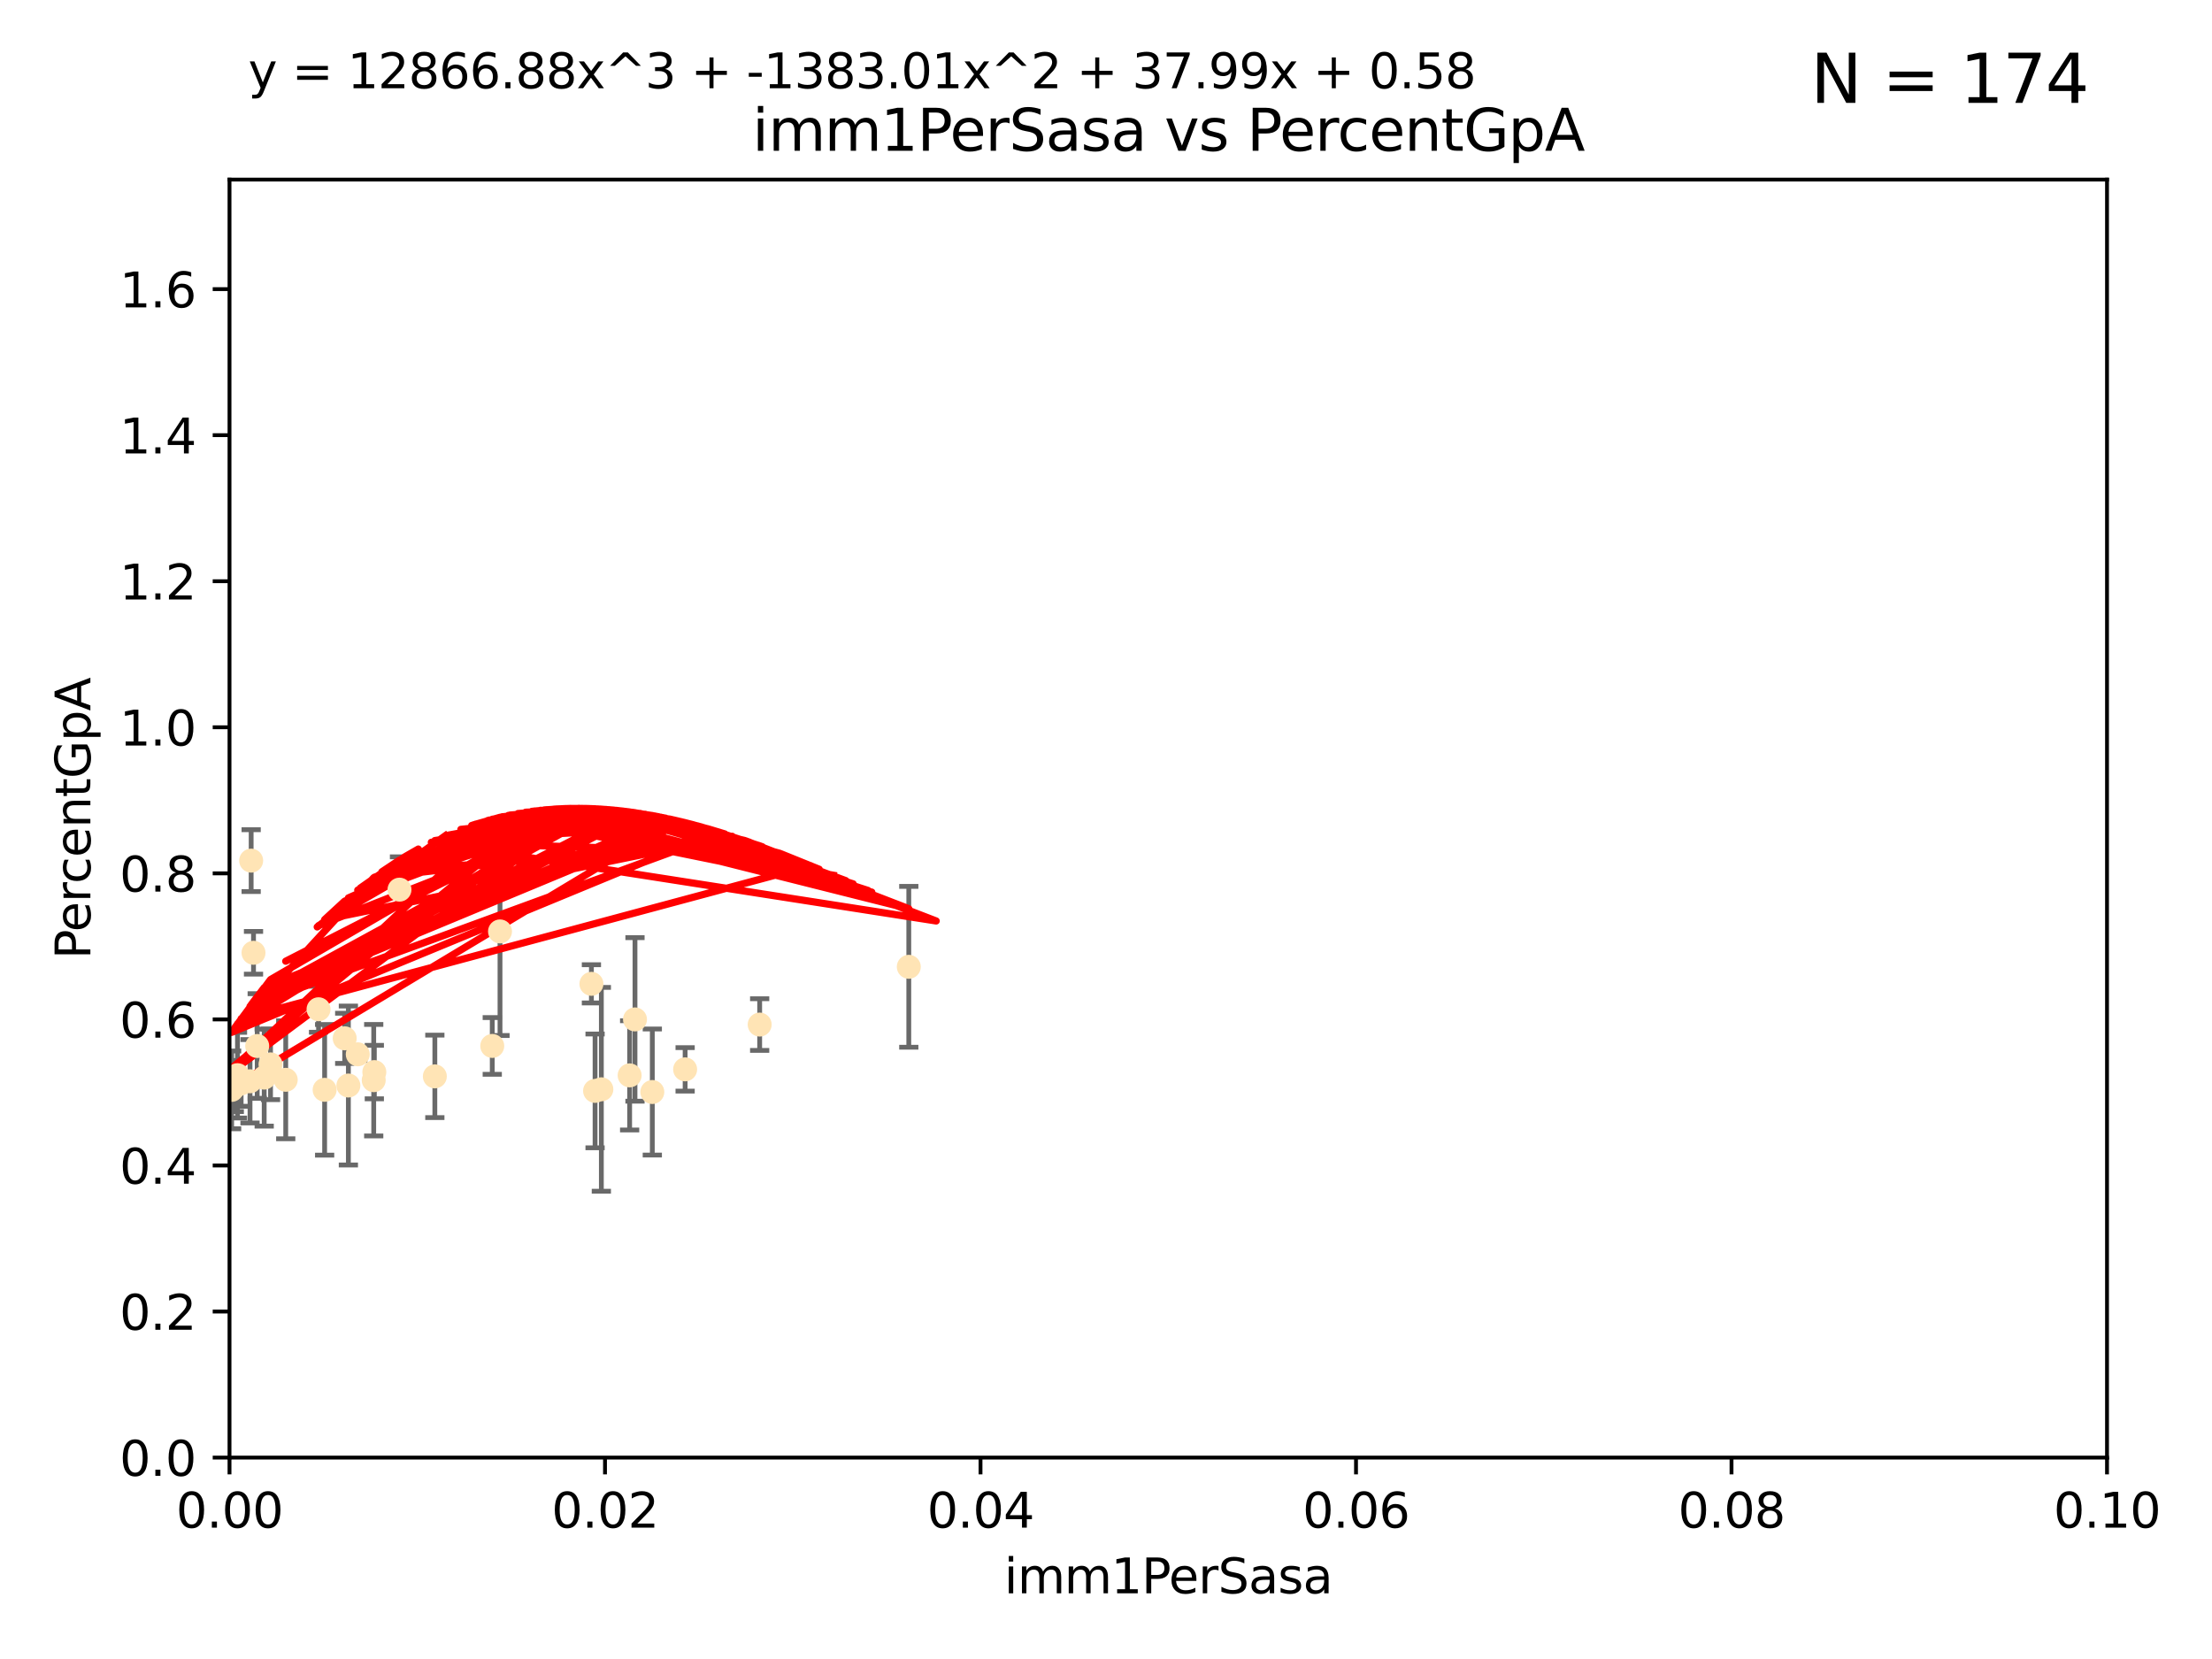 <?xml version="1.0" encoding="utf-8" standalone="no"?>
<!DOCTYPE svg PUBLIC "-//W3C//DTD SVG 1.1//EN"
  "http://www.w3.org/Graphics/SVG/1.1/DTD/svg11.dtd">
<svg xmlns:xlink="http://www.w3.org/1999/xlink" width="460.8pt" height="345.6pt" viewBox="0 0 460.8 345.6" xmlns="http://www.w3.org/2000/svg" version="1.1">
 <defs>
  <style type="text/css">*{stroke-linejoin: round; stroke-linecap: butt}</style>
 </defs>
 <g id="figure_1">
  <g id="patch_1">
   <path d="M 0 345.6 
L 460.8 345.6 
L 460.8 0 
L 0 0 
z
" style="fill: #ffffff"/>
  </g>
  <g id="axes_1">
   <g id="patch_2">
    <path d="M 47.81 303.64 
L 438.93 303.64 
L 438.93 37.411 
L 47.81 37.411 
z
" style="fill: #ffffff"/>
   </g>
   <g id="PathCollection_1">
    <defs>
     <path id="mfce35d8152" d="M 0 1.118 
C 0.297 1.118 0.581 1 0.791 0.791 
C 1 0.581 1.118 0.297 1.118 0 
C 1.118 -0.297 1 -0.581 0.791 -0.791 
C 0.581 -1 0.297 -1.118 0 -1.118 
C -0.297 -1.118 -0.581 -1 -0.791 -0.791 
C -1 -0.581 -1.118 -0.297 -1.118 0 
C -1.118 0.297 -1 0.581 -0.791 0.791 
C -0.581 1 -0.297 1.118 0 1.118 
z
" style="stroke: #ffe4b5"/>
    </defs>
    <g clip-path="url(#p0018ebf2ec)">
     <use xlink:href="#mfce35d8152" x="48.806" y="226.411" style="fill: #ffe4b5; stroke: #ffe4b5"/>
     <use xlink:href="#mfce35d8152" x="56.355" y="221.731" style="fill: #ffe4b5; stroke: #ffe4b5"/>
     <use xlink:href="#mfce35d8152" x="38.655" y="186.224" style="fill: #ffe4b5; stroke: #ffe4b5"/>
     <use xlink:href="#mfce35d8152" x="49.472" y="223.977" style="fill: #ffe4b5; stroke: #ffe4b5"/>
     <use xlink:href="#mfce35d8152" x="52.084" y="225.249" style="fill: #ffe4b5; stroke: #ffe4b5"/>
     <use xlink:href="#mfce35d8152" x="36.991" y="219.624" style="fill: #ffe4b5; stroke: #ffe4b5"/>
     <use xlink:href="#mfce35d8152" x="72.574" y="226.135" style="fill: #ffe4b5; stroke: #ffe4b5"/>
     <use xlink:href="#mfce35d8152" x="52.321" y="179.285" style="fill: #ffe4b5; stroke: #ffe4b5"/>
     <use xlink:href="#mfce35d8152" x="55.037" y="224.484" style="fill: #ffe4b5; stroke: #ffe4b5"/>
     <use xlink:href="#mfce35d8152" x="77.979" y="223.332" style="fill: #ffe4b5; stroke: #ffe4b5"/>
     <use xlink:href="#mfce35d8152" x="50.234" y="225.686" style="fill: #ffe4b5; stroke: #ffe4b5"/>
     <use xlink:href="#mfce35d8152" x="66.359" y="210.247" style="fill: #ffe4b5; stroke: #ffe4b5"/>
     <use xlink:href="#mfce35d8152" x="74.528" y="219.631" style="fill: #ffe4b5; stroke: #ffe4b5"/>
     <use xlink:href="#mfce35d8152" x="52.811" y="198.481" style="fill: #ffe4b5; stroke: #ffe4b5"/>
     <use xlink:href="#mfce35d8152" x="123.202" y="204.951" style="fill: #ffe4b5; stroke: #ffe4b5"/>
     <use xlink:href="#mfce35d8152" x="71.807" y="216.303" style="fill: #ffe4b5; stroke: #ffe4b5"/>
     <use xlink:href="#mfce35d8152" x="67.627" y="227.029" style="fill: #ffe4b5; stroke: #ffe4b5"/>
     <use xlink:href="#mfce35d8152" x="77.852" y="225.021" style="fill: #ffe4b5; stroke: #ffe4b5"/>
     <use xlink:href="#mfce35d8152" x="48.251" y="227.043" style="fill: #ffe4b5; stroke: #ffe4b5"/>
     <use xlink:href="#mfce35d8152" x="102.546" y="217.887" style="fill: #ffe4b5; stroke: #ffe4b5"/>
     <use xlink:href="#mfce35d8152" x="104.161" y="194.031" style="fill: #ffe4b5; stroke: #ffe4b5"/>
     <use xlink:href="#mfce35d8152" x="125.273" y="226.92" style="fill: #ffe4b5; stroke: #ffe4b5"/>
     <use xlink:href="#mfce35d8152" x="59.523" y="224.942" style="fill: #ffe4b5; stroke: #ffe4b5"/>
     <use xlink:href="#mfce35d8152" x="90.586" y="224.228" style="fill: #ffe4b5; stroke: #ffe4b5"/>
     <use xlink:href="#mfce35d8152" x="53.581" y="217.903" style="fill: #ffe4b5; stroke: #ffe4b5"/>
     <use xlink:href="#mfce35d8152" x="83.22" y="185.331" style="fill: #ffe4b5; stroke: #ffe4b5"/>
     <use xlink:href="#mfce35d8152" x="123.964" y="227.252" style="fill: #ffe4b5; stroke: #ffe4b5"/>
     <use xlink:href="#mfce35d8152" x="131.165" y="224.019" style="fill: #ffe4b5; stroke: #ffe4b5"/>
     <use xlink:href="#mfce35d8152" x="158.254" y="213.437" style="fill: #ffe4b5; stroke: #ffe4b5"/>
     <use xlink:href="#mfce35d8152" x="189.318" y="201.405" style="fill: #ffe4b5; stroke: #ffe4b5"/>
     <use xlink:href="#mfce35d8152" x="135.888" y="227.487" style="fill: #ffe4b5; stroke: #ffe4b5"/>
     <use xlink:href="#mfce35d8152" x="142.725" y="222.767" style="fill: #ffe4b5; stroke: #ffe4b5"/>
     <use xlink:href="#mfce35d8152" x="132.28" y="212.364" style="fill: #ffe4b5; stroke: #ffe4b5"/>
    </g>
   </g>
   <g id="matplotlib.axis_1">
    <g id="xtick_1">
     <g id="line2d_1">
      <defs>
       <path id="m5ead5e2f4a" d="M 0 0 
L 0 3.5 
" style="stroke: #000000; stroke-width: 0.8"/>
      </defs>
      <g>
       <use xlink:href="#m5ead5e2f4a" x="47.81" y="303.64" style="stroke: #000000; stroke-width: 0.8"/>
      </g>
     </g>
     <g id="text_1">
      <!-- 0.00 -->
      <g transform="translate(36.677 318.238)scale(0.1 -0.1)">
       <defs>
        <path id="DejaVuSans-30" d="M 2034 4250 
Q 1547 4250 1301 3770 
Q 1056 3291 1056 2328 
Q 1056 1369 1301 889 
Q 1547 409 2034 409 
Q 2525 409 2770 889 
Q 3016 1369 3016 2328 
Q 3016 3291 2770 3770 
Q 2525 4250 2034 4250 
z
M 2034 4750 
Q 2819 4750 3233 4129 
Q 3647 3509 3647 2328 
Q 3647 1150 3233 529 
Q 2819 -91 2034 -91 
Q 1250 -91 836 529 
Q 422 1150 422 2328 
Q 422 3509 836 4129 
Q 1250 4750 2034 4750 
z
" transform="scale(0.016)"/>
        <path id="DejaVuSans-2e" d="M 684 794 
L 1344 794 
L 1344 0 
L 684 0 
L 684 794 
z
" transform="scale(0.016)"/>
       </defs>
       <use xlink:href="#DejaVuSans-30"/>
       <use xlink:href="#DejaVuSans-2e" x="63.623"/>
       <use xlink:href="#DejaVuSans-30" x="95.41"/>
       <use xlink:href="#DejaVuSans-30" x="159.033"/>
      </g>
     </g>
    </g>
    <g id="xtick_2">
     <g id="line2d_2">
      <g>
       <use xlink:href="#m5ead5e2f4a" x="126.034" y="303.64" style="stroke: #000000; stroke-width: 0.8"/>
      </g>
     </g>
     <g id="text_2">
      <!-- 0.02 -->
      <g transform="translate(114.901 318.238)scale(0.1 -0.1)">
       <defs>
        <path id="DejaVuSans-32" d="M 1228 531 
L 3431 531 
L 3431 0 
L 469 0 
L 469 531 
Q 828 903 1448 1529 
Q 2069 2156 2228 2338 
Q 2531 2678 2651 2914 
Q 2772 3150 2772 3378 
Q 2772 3750 2511 3984 
Q 2250 4219 1831 4219 
Q 1534 4219 1204 4116 
Q 875 4013 500 3803 
L 500 4441 
Q 881 4594 1212 4672 
Q 1544 4750 1819 4750 
Q 2544 4750 2975 4387 
Q 3406 4025 3406 3419 
Q 3406 3131 3298 2873 
Q 3191 2616 2906 2266 
Q 2828 2175 2409 1742 
Q 1991 1309 1228 531 
z
" transform="scale(0.016)"/>
       </defs>
       <use xlink:href="#DejaVuSans-30"/>
       <use xlink:href="#DejaVuSans-2e" x="63.623"/>
       <use xlink:href="#DejaVuSans-30" x="95.41"/>
       <use xlink:href="#DejaVuSans-32" x="159.033"/>
      </g>
     </g>
    </g>
    <g id="xtick_3">
     <g id="line2d_3">
      <g>
       <use xlink:href="#m5ead5e2f4a" x="204.258" y="303.64" style="stroke: #000000; stroke-width: 0.8"/>
      </g>
     </g>
     <g id="text_3">
      <!-- 0.04 -->
      <g transform="translate(193.125 318.238)scale(0.1 -0.1)">
       <defs>
        <path id="DejaVuSans-34" d="M 2419 4116 
L 825 1625 
L 2419 1625 
L 2419 4116 
z
M 2253 4666 
L 3047 4666 
L 3047 1625 
L 3713 1625 
L 3713 1100 
L 3047 1100 
L 3047 0 
L 2419 0 
L 2419 1100 
L 313 1100 
L 313 1709 
L 2253 4666 
z
" transform="scale(0.016)"/>
       </defs>
       <use xlink:href="#DejaVuSans-30"/>
       <use xlink:href="#DejaVuSans-2e" x="63.623"/>
       <use xlink:href="#DejaVuSans-30" x="95.41"/>
       <use xlink:href="#DejaVuSans-34" x="159.033"/>
      </g>
     </g>
    </g>
    <g id="xtick_4">
     <g id="line2d_4">
      <g>
       <use xlink:href="#m5ead5e2f4a" x="282.482" y="303.64" style="stroke: #000000; stroke-width: 0.8"/>
      </g>
     </g>
     <g id="text_4">
      <!-- 0.06 -->
      <g transform="translate(271.349 318.238)scale(0.1 -0.1)">
       <defs>
        <path id="DejaVuSans-36" d="M 2113 2584 
Q 1688 2584 1439 2293 
Q 1191 2003 1191 1497 
Q 1191 994 1439 701 
Q 1688 409 2113 409 
Q 2538 409 2786 701 
Q 3034 994 3034 1497 
Q 3034 2003 2786 2293 
Q 2538 2584 2113 2584 
z
M 3366 4563 
L 3366 3988 
Q 3128 4100 2886 4159 
Q 2644 4219 2406 4219 
Q 1781 4219 1451 3797 
Q 1122 3375 1075 2522 
Q 1259 2794 1537 2939 
Q 1816 3084 2150 3084 
Q 2853 3084 3261 2657 
Q 3669 2231 3669 1497 
Q 3669 778 3244 343 
Q 2819 -91 2113 -91 
Q 1303 -91 875 529 
Q 447 1150 447 2328 
Q 447 3434 972 4092 
Q 1497 4750 2381 4750 
Q 2619 4750 2861 4703 
Q 3103 4656 3366 4563 
z
" transform="scale(0.016)"/>
       </defs>
       <use xlink:href="#DejaVuSans-30"/>
       <use xlink:href="#DejaVuSans-2e" x="63.623"/>
       <use xlink:href="#DejaVuSans-30" x="95.41"/>
       <use xlink:href="#DejaVuSans-36" x="159.033"/>
      </g>
     </g>
    </g>
    <g id="xtick_5">
     <g id="line2d_5">
      <g>
       <use xlink:href="#m5ead5e2f4a" x="360.706" y="303.64" style="stroke: #000000; stroke-width: 0.8"/>
      </g>
     </g>
     <g id="text_5">
      <!-- 0.08 -->
      <g transform="translate(349.573 318.238)scale(0.1 -0.1)">
       <defs>
        <path id="DejaVuSans-38" d="M 2034 2216 
Q 1584 2216 1326 1975 
Q 1069 1734 1069 1313 
Q 1069 891 1326 650 
Q 1584 409 2034 409 
Q 2484 409 2743 651 
Q 3003 894 3003 1313 
Q 3003 1734 2745 1975 
Q 2488 2216 2034 2216 
z
M 1403 2484 
Q 997 2584 770 2862 
Q 544 3141 544 3541 
Q 544 4100 942 4425 
Q 1341 4750 2034 4750 
Q 2731 4750 3128 4425 
Q 3525 4100 3525 3541 
Q 3525 3141 3298 2862 
Q 3072 2584 2669 2484 
Q 3125 2378 3379 2068 
Q 3634 1759 3634 1313 
Q 3634 634 3220 271 
Q 2806 -91 2034 -91 
Q 1263 -91 848 271 
Q 434 634 434 1313 
Q 434 1759 690 2068 
Q 947 2378 1403 2484 
z
M 1172 3481 
Q 1172 3119 1398 2916 
Q 1625 2713 2034 2713 
Q 2441 2713 2670 2916 
Q 2900 3119 2900 3481 
Q 2900 3844 2670 4047 
Q 2441 4250 2034 4250 
Q 1625 4250 1398 4047 
Q 1172 3844 1172 3481 
z
" transform="scale(0.016)"/>
       </defs>
       <use xlink:href="#DejaVuSans-30"/>
       <use xlink:href="#DejaVuSans-2e" x="63.623"/>
       <use xlink:href="#DejaVuSans-30" x="95.41"/>
       <use xlink:href="#DejaVuSans-38" x="159.033"/>
      </g>
     </g>
    </g>
    <g id="xtick_6">
     <g id="line2d_6">
      <g>
       <use xlink:href="#m5ead5e2f4a" x="438.93" y="303.64" style="stroke: #000000; stroke-width: 0.8"/>
      </g>
     </g>
     <g id="text_6">
      <!-- 0.10 -->
      <g transform="translate(427.797 318.238)scale(0.1 -0.1)">
       <defs>
        <path id="DejaVuSans-31" d="M 794 531 
L 1825 531 
L 1825 4091 
L 703 3866 
L 703 4441 
L 1819 4666 
L 2450 4666 
L 2450 531 
L 3481 531 
L 3481 0 
L 794 0 
L 794 531 
z
" transform="scale(0.016)"/>
       </defs>
       <use xlink:href="#DejaVuSans-30"/>
       <use xlink:href="#DejaVuSans-2e" x="63.623"/>
       <use xlink:href="#DejaVuSans-31" x="95.41"/>
       <use xlink:href="#DejaVuSans-30" x="159.033"/>
      </g>
     </g>
    </g>
    <g id="text_7">
     <!-- imm1PerSasa -->
     <g transform="translate(209.186 331.917)scale(0.1 -0.1)">
      <defs>
       <path id="DejaVuSans-69" d="M 603 3500 
L 1178 3500 
L 1178 0 
L 603 0 
L 603 3500 
z
M 603 4863 
L 1178 4863 
L 1178 4134 
L 603 4134 
L 603 4863 
z
" transform="scale(0.016)"/>
       <path id="DejaVuSans-6d" d="M 3328 2828 
Q 3544 3216 3844 3400 
Q 4144 3584 4550 3584 
Q 5097 3584 5394 3201 
Q 5691 2819 5691 2113 
L 5691 0 
L 5113 0 
L 5113 2094 
Q 5113 2597 4934 2840 
Q 4756 3084 4391 3084 
Q 3944 3084 3684 2787 
Q 3425 2491 3425 1978 
L 3425 0 
L 2847 0 
L 2847 2094 
Q 2847 2600 2669 2842 
Q 2491 3084 2119 3084 
Q 1678 3084 1418 2786 
Q 1159 2488 1159 1978 
L 1159 0 
L 581 0 
L 581 3500 
L 1159 3500 
L 1159 2956 
Q 1356 3278 1631 3431 
Q 1906 3584 2284 3584 
Q 2666 3584 2933 3390 
Q 3200 3197 3328 2828 
z
" transform="scale(0.016)"/>
       <path id="DejaVuSans-50" d="M 1259 4147 
L 1259 2394 
L 2053 2394 
Q 2494 2394 2734 2622 
Q 2975 2850 2975 3272 
Q 2975 3691 2734 3919 
Q 2494 4147 2053 4147 
L 1259 4147 
z
M 628 4666 
L 2053 4666 
Q 2838 4666 3239 4311 
Q 3641 3956 3641 3272 
Q 3641 2581 3239 2228 
Q 2838 1875 2053 1875 
L 1259 1875 
L 1259 0 
L 628 0 
L 628 4666 
z
" transform="scale(0.016)"/>
       <path id="DejaVuSans-65" d="M 3597 1894 
L 3597 1613 
L 953 1613 
Q 991 1019 1311 708 
Q 1631 397 2203 397 
Q 2534 397 2845 478 
Q 3156 559 3463 722 
L 3463 178 
Q 3153 47 2828 -22 
Q 2503 -91 2169 -91 
Q 1331 -91 842 396 
Q 353 884 353 1716 
Q 353 2575 817 3079 
Q 1281 3584 2069 3584 
Q 2775 3584 3186 3129 
Q 3597 2675 3597 1894 
z
M 3022 2063 
Q 3016 2534 2758 2815 
Q 2500 3097 2075 3097 
Q 1594 3097 1305 2825 
Q 1016 2553 972 2059 
L 3022 2063 
z
" transform="scale(0.016)"/>
       <path id="DejaVuSans-72" d="M 2631 2963 
Q 2534 3019 2420 3045 
Q 2306 3072 2169 3072 
Q 1681 3072 1420 2755 
Q 1159 2438 1159 1844 
L 1159 0 
L 581 0 
L 581 3500 
L 1159 3500 
L 1159 2956 
Q 1341 3275 1631 3429 
Q 1922 3584 2338 3584 
Q 2397 3584 2469 3576 
Q 2541 3569 2628 3553 
L 2631 2963 
z
" transform="scale(0.016)"/>
       <path id="DejaVuSans-53" d="M 3425 4513 
L 3425 3897 
Q 3066 4069 2747 4153 
Q 2428 4238 2131 4238 
Q 1616 4238 1336 4038 
Q 1056 3838 1056 3469 
Q 1056 3159 1242 3001 
Q 1428 2844 1947 2747 
L 2328 2669 
Q 3034 2534 3370 2195 
Q 3706 1856 3706 1288 
Q 3706 609 3251 259 
Q 2797 -91 1919 -91 
Q 1588 -91 1214 -16 
Q 841 59 441 206 
L 441 856 
Q 825 641 1194 531 
Q 1563 422 1919 422 
Q 2459 422 2753 634 
Q 3047 847 3047 1241 
Q 3047 1584 2836 1778 
Q 2625 1972 2144 2069 
L 1759 2144 
Q 1053 2284 737 2584 
Q 422 2884 422 3419 
Q 422 4038 858 4394 
Q 1294 4750 2059 4750 
Q 2388 4750 2728 4690 
Q 3069 4631 3425 4513 
z
" transform="scale(0.016)"/>
       <path id="DejaVuSans-61" d="M 2194 1759 
Q 1497 1759 1228 1600 
Q 959 1441 959 1056 
Q 959 750 1161 570 
Q 1363 391 1709 391 
Q 2188 391 2477 730 
Q 2766 1069 2766 1631 
L 2766 1759 
L 2194 1759 
z
M 3341 1997 
L 3341 0 
L 2766 0 
L 2766 531 
Q 2569 213 2275 61 
Q 1981 -91 1556 -91 
Q 1019 -91 701 211 
Q 384 513 384 1019 
Q 384 1609 779 1909 
Q 1175 2209 1959 2209 
L 2766 2209 
L 2766 2266 
Q 2766 2663 2505 2880 
Q 2244 3097 1772 3097 
Q 1472 3097 1187 3025 
Q 903 2953 641 2809 
L 641 3341 
Q 956 3463 1253 3523 
Q 1550 3584 1831 3584 
Q 2591 3584 2966 3190 
Q 3341 2797 3341 1997 
z
" transform="scale(0.016)"/>
       <path id="DejaVuSans-73" d="M 2834 3397 
L 2834 2853 
Q 2591 2978 2328 3040 
Q 2066 3103 1784 3103 
Q 1356 3103 1142 2972 
Q 928 2841 928 2578 
Q 928 2378 1081 2264 
Q 1234 2150 1697 2047 
L 1894 2003 
Q 2506 1872 2764 1633 
Q 3022 1394 3022 966 
Q 3022 478 2636 193 
Q 2250 -91 1575 -91 
Q 1294 -91 989 -36 
Q 684 19 347 128 
L 347 722 
Q 666 556 975 473 
Q 1284 391 1588 391 
Q 1994 391 2212 530 
Q 2431 669 2431 922 
Q 2431 1156 2273 1281 
Q 2116 1406 1581 1522 
L 1381 1569 
Q 847 1681 609 1914 
Q 372 2147 372 2553 
Q 372 3047 722 3315 
Q 1072 3584 1716 3584 
Q 2034 3584 2315 3537 
Q 2597 3491 2834 3397 
z
" transform="scale(0.016)"/>
      </defs>
      <use xlink:href="#DejaVuSans-69"/>
      <use xlink:href="#DejaVuSans-6d" x="27.783"/>
      <use xlink:href="#DejaVuSans-6d" x="125.195"/>
      <use xlink:href="#DejaVuSans-31" x="222.607"/>
      <use xlink:href="#DejaVuSans-50" x="286.23"/>
      <use xlink:href="#DejaVuSans-65" x="342.908"/>
      <use xlink:href="#DejaVuSans-72" x="404.432"/>
      <use xlink:href="#DejaVuSans-53" x="445.545"/>
      <use xlink:href="#DejaVuSans-61" x="509.021"/>
      <use xlink:href="#DejaVuSans-73" x="570.301"/>
      <use xlink:href="#DejaVuSans-61" x="622.4"/>
     </g>
    </g>
   </g>
   <g id="matplotlib.axis_2">
    <g id="ytick_1">
     <g id="line2d_7">
      <defs>
       <path id="m7262ff5795" d="M 0 0 
L -3.5 0 
" style="stroke: #000000; stroke-width: 0.8"/>
      </defs>
      <g>
       <use xlink:href="#m7262ff5795" x="47.81" y="303.64" style="stroke: #000000; stroke-width: 0.8"/>
      </g>
     </g>
     <g id="text_8">
      <!-- 0.0 -->
      <g transform="translate(24.907 307.439)scale(0.1 -0.1)">
       <use xlink:href="#DejaVuSans-30"/>
       <use xlink:href="#DejaVuSans-2e" x="63.623"/>
       <use xlink:href="#DejaVuSans-30" x="95.41"/>
      </g>
     </g>
    </g>
    <g id="ytick_2">
     <g id="line2d_8">
      <g>
       <use xlink:href="#m7262ff5795" x="47.81" y="273.214" style="stroke: #000000; stroke-width: 0.8"/>
      </g>
     </g>
     <g id="text_9">
      <!-- 0.2 -->
      <g transform="translate(24.907 277.013)scale(0.1 -0.1)">
       <use xlink:href="#DejaVuSans-30"/>
       <use xlink:href="#DejaVuSans-2e" x="63.623"/>
       <use xlink:href="#DejaVuSans-32" x="95.41"/>
      </g>
     </g>
    </g>
    <g id="ytick_3">
     <g id="line2d_9">
      <g>
       <use xlink:href="#m7262ff5795" x="47.81" y="242.788" style="stroke: #000000; stroke-width: 0.8"/>
      </g>
     </g>
     <g id="text_10">
      <!-- 0.4 -->
      <g transform="translate(24.907 246.587)scale(0.1 -0.1)">
       <use xlink:href="#DejaVuSans-30"/>
       <use xlink:href="#DejaVuSans-2e" x="63.623"/>
       <use xlink:href="#DejaVuSans-34" x="95.41"/>
      </g>
     </g>
    </g>
    <g id="ytick_4">
     <g id="line2d_10">
      <g>
       <use xlink:href="#m7262ff5795" x="47.81" y="212.362" style="stroke: #000000; stroke-width: 0.8"/>
      </g>
     </g>
     <g id="text_11">
      <!-- 0.6 -->
      <g transform="translate(24.907 216.161)scale(0.1 -0.1)">
       <use xlink:href="#DejaVuSans-30"/>
       <use xlink:href="#DejaVuSans-2e" x="63.623"/>
       <use xlink:href="#DejaVuSans-36" x="95.41"/>
      </g>
     </g>
    </g>
    <g id="ytick_5">
     <g id="line2d_11">
      <g>
       <use xlink:href="#m7262ff5795" x="47.81" y="181.935" style="stroke: #000000; stroke-width: 0.8"/>
      </g>
     </g>
     <g id="text_12">
      <!-- 0.8 -->
      <g transform="translate(24.907 185.735)scale(0.1 -0.1)">
       <use xlink:href="#DejaVuSans-30"/>
       <use xlink:href="#DejaVuSans-2e" x="63.623"/>
       <use xlink:href="#DejaVuSans-38" x="95.41"/>
      </g>
     </g>
    </g>
    <g id="ytick_6">
     <g id="line2d_12">
      <g>
       <use xlink:href="#m7262ff5795" x="47.81" y="151.509" style="stroke: #000000; stroke-width: 0.8"/>
      </g>
     </g>
     <g id="text_13">
      <!-- 1.0 -->
      <g transform="translate(24.907 155.308)scale(0.1 -0.1)">
       <use xlink:href="#DejaVuSans-31"/>
       <use xlink:href="#DejaVuSans-2e" x="63.623"/>
       <use xlink:href="#DejaVuSans-30" x="95.41"/>
      </g>
     </g>
    </g>
    <g id="ytick_7">
     <g id="line2d_13">
      <g>
       <use xlink:href="#m7262ff5795" x="47.81" y="121.083" style="stroke: #000000; stroke-width: 0.8"/>
      </g>
     </g>
     <g id="text_14">
      <!-- 1.2 -->
      <g transform="translate(24.907 124.882)scale(0.1 -0.1)">
       <use xlink:href="#DejaVuSans-31"/>
       <use xlink:href="#DejaVuSans-2e" x="63.623"/>
       <use xlink:href="#DejaVuSans-32" x="95.41"/>
      </g>
     </g>
    </g>
    <g id="ytick_8">
     <g id="line2d_14">
      <g>
       <use xlink:href="#m7262ff5795" x="47.81" y="90.657" style="stroke: #000000; stroke-width: 0.8"/>
      </g>
     </g>
     <g id="text_15">
      <!-- 1.4 -->
      <g transform="translate(24.907 94.456)scale(0.1 -0.1)">
       <use xlink:href="#DejaVuSans-31"/>
       <use xlink:href="#DejaVuSans-2e" x="63.623"/>
       <use xlink:href="#DejaVuSans-34" x="95.41"/>
      </g>
     </g>
    </g>
    <g id="ytick_9">
     <g id="line2d_15">
      <g>
       <use xlink:href="#m7262ff5795" x="47.81" y="60.231" style="stroke: #000000; stroke-width: 0.8"/>
      </g>
     </g>
     <g id="text_16">
      <!-- 1.6 -->
      <g transform="translate(24.907 64.03)scale(0.1 -0.1)">
       <use xlink:href="#DejaVuSans-31"/>
       <use xlink:href="#DejaVuSans-2e" x="63.623"/>
       <use xlink:href="#DejaVuSans-36" x="95.41"/>
      </g>
     </g>
    </g>
    <g id="text_17">
     <!-- PercentGpA -->
     <g transform="translate(18.827 199.802)rotate(-90)scale(0.1 -0.1)">
      <defs>
       <path id="DejaVuSans-63" d="M 3122 3366 
L 3122 2828 
Q 2878 2963 2633 3030 
Q 2388 3097 2138 3097 
Q 1578 3097 1268 2742 
Q 959 2388 959 1747 
Q 959 1106 1268 751 
Q 1578 397 2138 397 
Q 2388 397 2633 464 
Q 2878 531 3122 666 
L 3122 134 
Q 2881 22 2623 -34 
Q 2366 -91 2075 -91 
Q 1284 -91 818 406 
Q 353 903 353 1747 
Q 353 2603 823 3093 
Q 1294 3584 2113 3584 
Q 2378 3584 2631 3529 
Q 2884 3475 3122 3366 
z
" transform="scale(0.016)"/>
       <path id="DejaVuSans-6e" d="M 3513 2113 
L 3513 0 
L 2938 0 
L 2938 2094 
Q 2938 2591 2744 2837 
Q 2550 3084 2163 3084 
Q 1697 3084 1428 2787 
Q 1159 2491 1159 1978 
L 1159 0 
L 581 0 
L 581 3500 
L 1159 3500 
L 1159 2956 
Q 1366 3272 1645 3428 
Q 1925 3584 2291 3584 
Q 2894 3584 3203 3211 
Q 3513 2838 3513 2113 
z
" transform="scale(0.016)"/>
       <path id="DejaVuSans-74" d="M 1172 4494 
L 1172 3500 
L 2356 3500 
L 2356 3053 
L 1172 3053 
L 1172 1153 
Q 1172 725 1289 603 
Q 1406 481 1766 481 
L 2356 481 
L 2356 0 
L 1766 0 
Q 1100 0 847 248 
Q 594 497 594 1153 
L 594 3053 
L 172 3053 
L 172 3500 
L 594 3500 
L 594 4494 
L 1172 4494 
z
" transform="scale(0.016)"/>
       <path id="DejaVuSans-47" d="M 3809 666 
L 3809 1919 
L 2778 1919 
L 2778 2438 
L 4434 2438 
L 4434 434 
Q 4069 175 3628 42 
Q 3188 -91 2688 -91 
Q 1594 -91 976 548 
Q 359 1188 359 2328 
Q 359 3472 976 4111 
Q 1594 4750 2688 4750 
Q 3144 4750 3555 4637 
Q 3966 4525 4313 4306 
L 4313 3634 
Q 3963 3931 3569 4081 
Q 3175 4231 2741 4231 
Q 1884 4231 1454 3753 
Q 1025 3275 1025 2328 
Q 1025 1384 1454 906 
Q 1884 428 2741 428 
Q 3075 428 3337 486 
Q 3600 544 3809 666 
z
" transform="scale(0.016)"/>
       <path id="DejaVuSans-70" d="M 1159 525 
L 1159 -1331 
L 581 -1331 
L 581 3500 
L 1159 3500 
L 1159 2969 
Q 1341 3281 1617 3432 
Q 1894 3584 2278 3584 
Q 2916 3584 3314 3078 
Q 3713 2572 3713 1747 
Q 3713 922 3314 415 
Q 2916 -91 2278 -91 
Q 1894 -91 1617 61 
Q 1341 213 1159 525 
z
M 3116 1747 
Q 3116 2381 2855 2742 
Q 2594 3103 2138 3103 
Q 1681 3103 1420 2742 
Q 1159 2381 1159 1747 
Q 1159 1113 1420 752 
Q 1681 391 2138 391 
Q 2594 391 2855 752 
Q 3116 1113 3116 1747 
z
" transform="scale(0.016)"/>
       <path id="DejaVuSans-41" d="M 2188 4044 
L 1331 1722 
L 3047 1722 
L 2188 4044 
z
M 1831 4666 
L 2547 4666 
L 4325 0 
L 3669 0 
L 3244 1197 
L 1141 1197 
L 716 0 
L 50 0 
L 1831 4666 
z
" transform="scale(0.016)"/>
      </defs>
      <use xlink:href="#DejaVuSans-50"/>
      <use xlink:href="#DejaVuSans-65" x="56.678"/>
      <use xlink:href="#DejaVuSans-72" x="118.201"/>
      <use xlink:href="#DejaVuSans-63" x="157.064"/>
      <use xlink:href="#DejaVuSans-65" x="212.045"/>
      <use xlink:href="#DejaVuSans-6e" x="273.568"/>
      <use xlink:href="#DejaVuSans-74" x="336.947"/>
      <use xlink:href="#DejaVuSans-47" x="376.156"/>
      <use xlink:href="#DejaVuSans-70" x="453.646"/>
      <use xlink:href="#DejaVuSans-41" x="517.123"/>
     </g>
    </g>
   </g>
   <g id="LineCollection_1">
    <path d="M 48.806 231.559 
L 48.806 221.262 
" clip-path="url(#p0018ebf2ec)" style="fill: none; stroke: #696969"/>
    <path d="M 56.355 229.083 
L 56.355 214.379 
" clip-path="url(#p0018ebf2ec)" style="fill: none; stroke: #696969"/>
    <path d="M 38.655 194.25 
L 38.655 178.199 
" clip-path="url(#p0018ebf2ec)" style="fill: none; stroke: #696969"/>
    <path d="M 49.472 232.904 
L 49.472 215.05 
" clip-path="url(#p0018ebf2ec)" style="fill: none; stroke: #696969"/>
    <path d="M 52.084 233.934 
L 52.084 216.564 
" clip-path="url(#p0018ebf2ec)" style="fill: none; stroke: #696969"/>
    <path d="M 36.991 225.731 
L 36.991 213.516 
" clip-path="url(#p0018ebf2ec)" style="fill: none; stroke: #696969"/>
    <path d="M 72.574 242.688 
L 72.574 209.582 
" clip-path="url(#p0018ebf2ec)" style="fill: none; stroke: #696969"/>
    <path d="M 52.321 185.727 
L 52.321 172.842 
" clip-path="url(#p0018ebf2ec)" style="fill: none; stroke: #696969"/>
    <path d="M 55.037 234.588 
L 55.037 214.38 
" clip-path="url(#p0018ebf2ec)" style="fill: none; stroke: #696969"/>
    <path d="M 77.979 228.9 
L 77.979 217.765 
" clip-path="url(#p0018ebf2ec)" style="fill: none; stroke: #696969"/>
    <path d="M 50.234 230.461 
L 50.234 220.911 
" clip-path="url(#p0018ebf2ec)" style="fill: none; stroke: #696969"/>
    <path d="M 66.359 215.032 
L 66.359 205.463 
" clip-path="url(#p0018ebf2ec)" style="fill: none; stroke: #696969"/>
    <path d="M 74.528 220.906 
L 74.528 218.356 
" clip-path="url(#p0018ebf2ec)" style="fill: none; stroke: #696969"/>
    <path d="M 52.811 202.928 
L 52.811 194.034 
" clip-path="url(#p0018ebf2ec)" style="fill: none; stroke: #696969"/>
    <path d="M 123.202 208.934 
L 123.202 200.969 
" clip-path="url(#p0018ebf2ec)" style="fill: none; stroke: #696969"/>
    <path d="M 71.807 221.528 
L 71.807 211.077 
" clip-path="url(#p0018ebf2ec)" style="fill: none; stroke: #696969"/>
    <path d="M 67.627 240.638 
L 67.627 213.42 
" clip-path="url(#p0018ebf2ec)" style="fill: none; stroke: #696969"/>
    <path d="M 77.852 236.633 
L 77.852 213.409 
" clip-path="url(#p0018ebf2ec)" style="fill: none; stroke: #696969"/>
    <path d="M 48.251 235.144 
L 48.251 218.942 
" clip-path="url(#p0018ebf2ec)" style="fill: none; stroke: #696969"/>
    <path d="M 102.546 223.795 
L 102.546 211.979 
" clip-path="url(#p0018ebf2ec)" style="fill: none; stroke: #696969"/>
    <path d="M 104.161 215.715 
L 104.161 172.348 
" clip-path="url(#p0018ebf2ec)" style="fill: none; stroke: #696969"/>
    <path d="M 125.273 248.148 
L 125.273 205.692 
" clip-path="url(#p0018ebf2ec)" style="fill: none; stroke: #696969"/>
    <path d="M 59.523 237.227 
L 59.523 212.657 
" clip-path="url(#p0018ebf2ec)" style="fill: none; stroke: #696969"/>
    <path d="M 90.586 232.817 
L 90.586 215.638 
" clip-path="url(#p0018ebf2ec)" style="fill: none; stroke: #696969"/>
    <path d="M 53.581 228.801 
L 53.581 207.004 
" clip-path="url(#p0018ebf2ec)" style="fill: none; stroke: #696969"/>
    <path d="M 83.22 192.169 
L 83.22 178.494 
" clip-path="url(#p0018ebf2ec)" style="fill: none; stroke: #696969"/>
    <path d="M 123.964 239.103 
L 123.964 215.401 
" clip-path="url(#p0018ebf2ec)" style="fill: none; stroke: #696969"/>
    <path d="M 131.165 235.397 
L 131.165 212.641 
" clip-path="url(#p0018ebf2ec)" style="fill: none; stroke: #696969"/>
    <path d="M 158.254 218.815 
L 158.254 208.058 
" clip-path="url(#p0018ebf2ec)" style="fill: none; stroke: #696969"/>
    <path d="M 189.318 218.157 
L 189.318 184.653 
" clip-path="url(#p0018ebf2ec)" style="fill: none; stroke: #696969"/>
    <path d="M 135.888 240.614 
L 135.888 214.36 
" clip-path="url(#p0018ebf2ec)" style="fill: none; stroke: #696969"/>
    <path d="M 142.725 227.296 
L 142.725 218.238 
" clip-path="url(#p0018ebf2ec)" style="fill: none; stroke: #696969"/>
    <path d="M 132.28 229.396 
L 132.28 195.331 
" clip-path="url(#p0018ebf2ec)" style="fill: none; stroke: #696969"/>
   </g>
   <g id="line2d_16">
    <defs>
     <path id="m72a49ddbcd" d="M 2 0 
L -2 -0 
" style="stroke: #696969"/>
    </defs>
    <g clip-path="url(#p0018ebf2ec)">
     <use xlink:href="#m72a49ddbcd" x="48.806" y="231.559" style="fill: #696969; stroke: #696969"/>
     <use xlink:href="#m72a49ddbcd" x="56.355" y="229.083" style="fill: #696969; stroke: #696969"/>
     <use xlink:href="#m72a49ddbcd" x="38.655" y="194.25" style="fill: #696969; stroke: #696969"/>
     <use xlink:href="#m72a49ddbcd" x="49.472" y="232.904" style="fill: #696969; stroke: #696969"/>
     <use xlink:href="#m72a49ddbcd" x="52.084" y="233.934" style="fill: #696969; stroke: #696969"/>
     <use xlink:href="#m72a49ddbcd" x="36.991" y="225.731" style="fill: #696969; stroke: #696969"/>
     <use xlink:href="#m72a49ddbcd" x="72.574" y="242.688" style="fill: #696969; stroke: #696969"/>
     <use xlink:href="#m72a49ddbcd" x="52.321" y="185.727" style="fill: #696969; stroke: #696969"/>
     <use xlink:href="#m72a49ddbcd" x="55.037" y="234.588" style="fill: #696969; stroke: #696969"/>
     <use xlink:href="#m72a49ddbcd" x="77.979" y="228.9" style="fill: #696969; stroke: #696969"/>
     <use xlink:href="#m72a49ddbcd" x="50.234" y="230.461" style="fill: #696969; stroke: #696969"/>
     <use xlink:href="#m72a49ddbcd" x="66.359" y="215.032" style="fill: #696969; stroke: #696969"/>
     <use xlink:href="#m72a49ddbcd" x="74.528" y="220.906" style="fill: #696969; stroke: #696969"/>
     <use xlink:href="#m72a49ddbcd" x="52.811" y="202.928" style="fill: #696969; stroke: #696969"/>
     <use xlink:href="#m72a49ddbcd" x="123.202" y="208.934" style="fill: #696969; stroke: #696969"/>
     <use xlink:href="#m72a49ddbcd" x="71.807" y="221.528" style="fill: #696969; stroke: #696969"/>
     <use xlink:href="#m72a49ddbcd" x="67.627" y="240.638" style="fill: #696969; stroke: #696969"/>
     <use xlink:href="#m72a49ddbcd" x="77.852" y="236.633" style="fill: #696969; stroke: #696969"/>
     <use xlink:href="#m72a49ddbcd" x="48.251" y="235.144" style="fill: #696969; stroke: #696969"/>
     <use xlink:href="#m72a49ddbcd" x="102.546" y="223.795" style="fill: #696969; stroke: #696969"/>
     <use xlink:href="#m72a49ddbcd" x="104.161" y="215.715" style="fill: #696969; stroke: #696969"/>
     <use xlink:href="#m72a49ddbcd" x="125.273" y="248.148" style="fill: #696969; stroke: #696969"/>
     <use xlink:href="#m72a49ddbcd" x="59.523" y="237.227" style="fill: #696969; stroke: #696969"/>
     <use xlink:href="#m72a49ddbcd" x="90.586" y="232.817" style="fill: #696969; stroke: #696969"/>
     <use xlink:href="#m72a49ddbcd" x="53.581" y="228.801" style="fill: #696969; stroke: #696969"/>
     <use xlink:href="#m72a49ddbcd" x="83.22" y="192.169" style="fill: #696969; stroke: #696969"/>
     <use xlink:href="#m72a49ddbcd" x="123.964" y="239.103" style="fill: #696969; stroke: #696969"/>
     <use xlink:href="#m72a49ddbcd" x="131.165" y="235.397" style="fill: #696969; stroke: #696969"/>
     <use xlink:href="#m72a49ddbcd" x="158.254" y="218.815" style="fill: #696969; stroke: #696969"/>
     <use xlink:href="#m72a49ddbcd" x="189.318" y="218.157" style="fill: #696969; stroke: #696969"/>
     <use xlink:href="#m72a49ddbcd" x="135.888" y="240.614" style="fill: #696969; stroke: #696969"/>
     <use xlink:href="#m72a49ddbcd" x="142.725" y="227.296" style="fill: #696969; stroke: #696969"/>
     <use xlink:href="#m72a49ddbcd" x="132.28" y="229.396" style="fill: #696969; stroke: #696969"/>
    </g>
   </g>
   <g id="line2d_17">
    <g clip-path="url(#p0018ebf2ec)">
     <use xlink:href="#m72a49ddbcd" x="48.806" y="221.262" style="fill: #696969; stroke: #696969"/>
     <use xlink:href="#m72a49ddbcd" x="56.355" y="214.379" style="fill: #696969; stroke: #696969"/>
     <use xlink:href="#m72a49ddbcd" x="38.655" y="178.199" style="fill: #696969; stroke: #696969"/>
     <use xlink:href="#m72a49ddbcd" x="49.472" y="215.05" style="fill: #696969; stroke: #696969"/>
     <use xlink:href="#m72a49ddbcd" x="52.084" y="216.564" style="fill: #696969; stroke: #696969"/>
     <use xlink:href="#m72a49ddbcd" x="36.991" y="213.516" style="fill: #696969; stroke: #696969"/>
     <use xlink:href="#m72a49ddbcd" x="72.574" y="209.582" style="fill: #696969; stroke: #696969"/>
     <use xlink:href="#m72a49ddbcd" x="52.321" y="172.842" style="fill: #696969; stroke: #696969"/>
     <use xlink:href="#m72a49ddbcd" x="55.037" y="214.38" style="fill: #696969; stroke: #696969"/>
     <use xlink:href="#m72a49ddbcd" x="77.979" y="217.765" style="fill: #696969; stroke: #696969"/>
     <use xlink:href="#m72a49ddbcd" x="50.234" y="220.911" style="fill: #696969; stroke: #696969"/>
     <use xlink:href="#m72a49ddbcd" x="66.359" y="205.463" style="fill: #696969; stroke: #696969"/>
     <use xlink:href="#m72a49ddbcd" x="74.528" y="218.356" style="fill: #696969; stroke: #696969"/>
     <use xlink:href="#m72a49ddbcd" x="52.811" y="194.034" style="fill: #696969; stroke: #696969"/>
     <use xlink:href="#m72a49ddbcd" x="123.202" y="200.969" style="fill: #696969; stroke: #696969"/>
     <use xlink:href="#m72a49ddbcd" x="71.807" y="211.077" style="fill: #696969; stroke: #696969"/>
     <use xlink:href="#m72a49ddbcd" x="67.627" y="213.42" style="fill: #696969; stroke: #696969"/>
     <use xlink:href="#m72a49ddbcd" x="77.852" y="213.409" style="fill: #696969; stroke: #696969"/>
     <use xlink:href="#m72a49ddbcd" x="48.251" y="218.942" style="fill: #696969; stroke: #696969"/>
     <use xlink:href="#m72a49ddbcd" x="102.546" y="211.979" style="fill: #696969; stroke: #696969"/>
     <use xlink:href="#m72a49ddbcd" x="104.161" y="172.348" style="fill: #696969; stroke: #696969"/>
     <use xlink:href="#m72a49ddbcd" x="125.273" y="205.692" style="fill: #696969; stroke: #696969"/>
     <use xlink:href="#m72a49ddbcd" x="59.523" y="212.657" style="fill: #696969; stroke: #696969"/>
     <use xlink:href="#m72a49ddbcd" x="90.586" y="215.638" style="fill: #696969; stroke: #696969"/>
     <use xlink:href="#m72a49ddbcd" x="53.581" y="207.004" style="fill: #696969; stroke: #696969"/>
     <use xlink:href="#m72a49ddbcd" x="83.22" y="178.494" style="fill: #696969; stroke: #696969"/>
     <use xlink:href="#m72a49ddbcd" x="123.964" y="215.401" style="fill: #696969; stroke: #696969"/>
     <use xlink:href="#m72a49ddbcd" x="131.165" y="212.641" style="fill: #696969; stroke: #696969"/>
     <use xlink:href="#m72a49ddbcd" x="158.254" y="208.058" style="fill: #696969; stroke: #696969"/>
     <use xlink:href="#m72a49ddbcd" x="189.318" y="184.653" style="fill: #696969; stroke: #696969"/>
     <use xlink:href="#m72a49ddbcd" x="135.888" y="214.36" style="fill: #696969; stroke: #696969"/>
     <use xlink:href="#m72a49ddbcd" x="142.725" y="218.238" style="fill: #696969; stroke: #696969"/>
     <use xlink:href="#m72a49ddbcd" x="132.28" y="195.331" style="fill: #696969; stroke: #696969"/>
    </g>
   </g>
   <g id="line2d_18">
    <path d="M 92.769 174.099 
L 66.082 193.102 
L 87.143 176.873 
L 84.409 178.445 
L 75.042 185.007 
L 117.924 168.434 
L 136.002 169.915 
L 92.809 174.082 
L 123.297 168.458 
L 48.806 214.253 
L 56.355 204.068 
L 117.64 168.444 
L 113.381 168.723 
L 38.655 230.42 
L 121.907 168.415 
L 49.472 213.294 
L 122.967 168.445 
L 150.581 173.591 
L 52.084 209.644 
L 125.956 168.607 
L 140.861 170.93 
L 36.991 233.352 
L 104.553 170.164 
L 120.714 168.399 
L 120.499 168.398 
L 101.609 170.922 
L 124.099 168.493 
L 122.473 168.43 
L 110.793 169.021 
L 115.875 168.528 
L 118.763 168.413 
L 122.442 168.429 
L 106.242 169.794 
L 145.597 172.129 
L 112.589 168.804 
L 132.012 169.261 
L 113.744 168.689 
L 72.574 187.054 
L 124.854 168.534 
L 92.757 174.104 
L 130.866 169.105 
L 52.321 209.323 
L 55.037 205.738 
L 141.24 171.018 
L 118.629 168.415 
L 77.979 182.749 
L 133.296 169.453 
L 50.234 212.211 
L 168.868 180.333 
L 123.484 168.465 
L 127.585 168.741 
L 66.359 192.823 
L 105.908 169.863 
L 131.218 169.152 
L 148.437 172.938 
L 129.806 168.974 
L 126.814 168.673 
L 109.607 169.192 
L 144.485 171.83 
L 142.623 171.353 
L 146.211 172.298 
L 130.736 169.088 
L 96.012 172.771 
L 137.67 170.237 
L 104.701 170.13 
L 149.45 173.242 
L 123.75 168.477 
L 74.528 185.422 
L 127.872 168.768 
L 99.101 171.683 
L 138.067 170.318 
L 52.811 208.661 
L 142.635 171.355 
L 139.529 170.629 
L 120.813 168.4 
L 158.825 176.399 
L 115.962 168.523 
L 126.321 168.634 
L 102.566 170.659 
L 123.202 168.454 
L 71.807 187.717 
L 67.627 191.573 
L 152.533 174.215 
L 77.852 182.842 
L 48.251 215.062 
L 149.498 173.257 
L 128.242 168.804 
L 141.979 171.195 
L 124.6 168.52 
L 115.48 168.553 
L 102.546 170.665 
L 125.32 168.563 
L 104.161 170.257 
L 98.631 171.837 
L 125.273 168.56 
L 137.177 170.139 
L 131.646 169.21 
L 177.734 184.126 
L 123.225 168.455 
L 59.523 200.236 
L 121.738 168.412 
L 107.894 169.476 
L 144.236 171.764 
L 130.573 169.068 
L 90.586 175.103 
L 145.266 172.039 
L 150.021 173.417 
L 140.393 170.822 
L 195.026 191.854 
L 89.855 175.46 
L 162.509 177.785 
L 170.659 181.08 
L 155.405 175.181 
L 131.898 169.245 
L 138.685 170.447 
L 53.581 207.636 
L 125.18 168.554 
L 156.097 175.421 
L 79.555 181.613 
L 83.22 179.176 
L 123.964 168.487 
L 122.003 168.417 
L 131.165 169.145 
L 128.385 168.818 
L 158.254 176.19 
L 141.751 171.14 
L 130.24 169.026 
L 158.363 176.23 
L 136.46 170.001 
L 145.985 172.235 
L 176.19 183.451 
L 129.315 168.917 
L 162.698 177.859 
L 131.791 169.23 
L 111.378 168.945 
L 180.817 185.49 
L 129.636 168.954 
L 98.407 171.913 
L 134.435 169.638 
L 113.925 168.673 
L 133.346 169.461 
L 101.898 170.841 
L 133.47 169.481 
L 109.461 169.214 
L 189.318 189.299 
L 143.302 171.523 
L 115.698 168.539 
L 158.645 176.333 
L 147.28 172.601 
L 98.262 171.961 
L 135.888 169.894 
L 127.824 168.763 
L 124.948 168.54 
L 142.725 171.378 
L 121.206 168.403 
L 132.28 169.3 
L 126.179 168.623 
L 162.422 177.752 
L 129.619 168.952 
L 136.469 170.003 
L 148.348 172.912 
L 136.985 170.102 
L 122.926 168.444 
L 155.151 175.093 
L 128.594 168.84 
L 122.279 168.424 
L 147.634 172.703 
L 151.002 173.723 
L 115.578 168.547 
L 181.61 185.843 
L 104.549 170.165 
L 173.578 182.32 
L 173.578 182.32 
" clip-path="url(#p0018ebf2ec)" style="fill: none; stroke: #ff0000; stroke-width: 1.5; stroke-linecap: square"/>
   </g>
   <g id="line2d_19">
    <defs>
     <path id="md61c3fa03c" d="M 0 2 
C 0.53 2 1.039 1.789 1.414 1.414 
C 1.789 1.039 2 0.53 2 0 
C 2 -0.53 1.789 -1.039 1.414 -1.414 
C 1.039 -1.789 0.53 -2 0 -2 
C -0.53 -2 -1.039 -1.789 -1.414 -1.414 
C -1.789 -1.039 -2 -0.53 -2 0 
C -2 0.53 -1.789 1.039 -1.414 1.414 
C -1.039 1.789 -0.53 2 0 2 
z
" style="stroke: #ffe4b5"/>
    </defs>
    <g clip-path="url(#p0018ebf2ec)">
     <use xlink:href="#md61c3fa03c" x="48.806" y="226.411" style="fill: #ffe4b5; stroke: #ffe4b5"/>
     <use xlink:href="#md61c3fa03c" x="56.355" y="221.731" style="fill: #ffe4b5; stroke: #ffe4b5"/>
     <use xlink:href="#md61c3fa03c" x="38.655" y="186.224" style="fill: #ffe4b5; stroke: #ffe4b5"/>
     <use xlink:href="#md61c3fa03c" x="49.472" y="223.977" style="fill: #ffe4b5; stroke: #ffe4b5"/>
     <use xlink:href="#md61c3fa03c" x="52.084" y="225.249" style="fill: #ffe4b5; stroke: #ffe4b5"/>
     <use xlink:href="#md61c3fa03c" x="36.991" y="219.624" style="fill: #ffe4b5; stroke: #ffe4b5"/>
     <use xlink:href="#md61c3fa03c" x="72.574" y="226.135" style="fill: #ffe4b5; stroke: #ffe4b5"/>
     <use xlink:href="#md61c3fa03c" x="52.321" y="179.285" style="fill: #ffe4b5; stroke: #ffe4b5"/>
     <use xlink:href="#md61c3fa03c" x="55.037" y="224.484" style="fill: #ffe4b5; stroke: #ffe4b5"/>
     <use xlink:href="#md61c3fa03c" x="77.979" y="223.332" style="fill: #ffe4b5; stroke: #ffe4b5"/>
     <use xlink:href="#md61c3fa03c" x="50.234" y="225.686" style="fill: #ffe4b5; stroke: #ffe4b5"/>
     <use xlink:href="#md61c3fa03c" x="66.359" y="210.247" style="fill: #ffe4b5; stroke: #ffe4b5"/>
     <use xlink:href="#md61c3fa03c" x="74.528" y="219.631" style="fill: #ffe4b5; stroke: #ffe4b5"/>
     <use xlink:href="#md61c3fa03c" x="52.811" y="198.481" style="fill: #ffe4b5; stroke: #ffe4b5"/>
     <use xlink:href="#md61c3fa03c" x="123.202" y="204.951" style="fill: #ffe4b5; stroke: #ffe4b5"/>
     <use xlink:href="#md61c3fa03c" x="71.807" y="216.303" style="fill: #ffe4b5; stroke: #ffe4b5"/>
     <use xlink:href="#md61c3fa03c" x="67.627" y="227.029" style="fill: #ffe4b5; stroke: #ffe4b5"/>
     <use xlink:href="#md61c3fa03c" x="77.852" y="225.021" style="fill: #ffe4b5; stroke: #ffe4b5"/>
     <use xlink:href="#md61c3fa03c" x="48.251" y="227.043" style="fill: #ffe4b5; stroke: #ffe4b5"/>
     <use xlink:href="#md61c3fa03c" x="102.546" y="217.887" style="fill: #ffe4b5; stroke: #ffe4b5"/>
     <use xlink:href="#md61c3fa03c" x="104.161" y="194.031" style="fill: #ffe4b5; stroke: #ffe4b5"/>
     <use xlink:href="#md61c3fa03c" x="125.273" y="226.92" style="fill: #ffe4b5; stroke: #ffe4b5"/>
     <use xlink:href="#md61c3fa03c" x="59.523" y="224.942" style="fill: #ffe4b5; stroke: #ffe4b5"/>
     <use xlink:href="#md61c3fa03c" x="90.586" y="224.228" style="fill: #ffe4b5; stroke: #ffe4b5"/>
     <use xlink:href="#md61c3fa03c" x="53.581" y="217.903" style="fill: #ffe4b5; stroke: #ffe4b5"/>
     <use xlink:href="#md61c3fa03c" x="83.22" y="185.331" style="fill: #ffe4b5; stroke: #ffe4b5"/>
     <use xlink:href="#md61c3fa03c" x="123.964" y="227.252" style="fill: #ffe4b5; stroke: #ffe4b5"/>
     <use xlink:href="#md61c3fa03c" x="131.165" y="224.019" style="fill: #ffe4b5; stroke: #ffe4b5"/>
     <use xlink:href="#md61c3fa03c" x="158.254" y="213.437" style="fill: #ffe4b5; stroke: #ffe4b5"/>
     <use xlink:href="#md61c3fa03c" x="189.318" y="201.405" style="fill: #ffe4b5; stroke: #ffe4b5"/>
     <use xlink:href="#md61c3fa03c" x="135.888" y="227.487" style="fill: #ffe4b5; stroke: #ffe4b5"/>
     <use xlink:href="#md61c3fa03c" x="142.725" y="222.767" style="fill: #ffe4b5; stroke: #ffe4b5"/>
     <use xlink:href="#md61c3fa03c" x="132.28" y="212.364" style="fill: #ffe4b5; stroke: #ffe4b5"/>
    </g>
   </g>
   <g id="patch_3">
    <path d="M 47.81 303.64 
L 47.81 37.411 
" style="fill: none; stroke: #000000; stroke-width: 0.8; stroke-linejoin: miter; stroke-linecap: square"/>
   </g>
   <g id="patch_4">
    <path d="M 438.93 303.64 
L 438.93 37.411 
" style="fill: none; stroke: #000000; stroke-width: 0.8; stroke-linejoin: miter; stroke-linecap: square"/>
   </g>
   <g id="patch_5">
    <path d="M 47.81 303.64 
L 438.93 303.64 
" style="fill: none; stroke: #000000; stroke-width: 0.8; stroke-linejoin: miter; stroke-linecap: square"/>
   </g>
   <g id="patch_6">
    <path d="M 47.81 37.411 
L 438.93 37.411 
" style="fill: none; stroke: #000000; stroke-width: 0.8; stroke-linejoin: miter; stroke-linecap: square"/>
   </g>
   <g id="text_18">
    <!-- N = 174 -->
    <g transform="translate(377.192 21.426)scale(0.14 -0.14)">
     <defs>
      <path id="DejaVuSans-4e" d="M 628 4666 
L 1478 4666 
L 3547 763 
L 3547 4666 
L 4159 4666 
L 4159 0 
L 3309 0 
L 1241 3903 
L 1241 0 
L 628 0 
L 628 4666 
z
" transform="scale(0.016)"/>
      <path id="DejaVuSans-20" transform="scale(0.016)"/>
      <path id="DejaVuSans-3d" d="M 678 2906 
L 4684 2906 
L 4684 2381 
L 678 2381 
L 678 2906 
z
M 678 1631 
L 4684 1631 
L 4684 1100 
L 678 1100 
L 678 1631 
z
" transform="scale(0.016)"/>
      <path id="DejaVuSans-37" d="M 525 4666 
L 3525 4666 
L 3525 4397 
L 1831 0 
L 1172 0 
L 2766 4134 
L 525 4134 
L 525 4666 
z
" transform="scale(0.016)"/>
     </defs>
     <use xlink:href="#DejaVuSans-4e"/>
     <use xlink:href="#DejaVuSans-20" x="74.805"/>
     <use xlink:href="#DejaVuSans-3d" x="106.592"/>
     <use xlink:href="#DejaVuSans-20" x="190.381"/>
     <use xlink:href="#DejaVuSans-31" x="222.168"/>
     <use xlink:href="#DejaVuSans-37" x="285.791"/>
     <use xlink:href="#DejaVuSans-34" x="349.414"/>
    </g>
   </g>
   <g id="text_19">
    <!-- y = 12866.88x^3 + -1383.01x^2 + 37.99x + 0.58 -->
    <g transform="translate(51.721 18.387)scale(0.1 -0.1)">
     <defs>
      <path id="DejaVuSans-79" d="M 2059 -325 
Q 1816 -950 1584 -1140 
Q 1353 -1331 966 -1331 
L 506 -1331 
L 506 -850 
L 844 -850 
Q 1081 -850 1212 -737 
Q 1344 -625 1503 -206 
L 1606 56 
L 191 3500 
L 800 3500 
L 1894 763 
L 2988 3500 
L 3597 3500 
L 2059 -325 
z
" transform="scale(0.016)"/>
      <path id="DejaVuSans-78" d="M 3513 3500 
L 2247 1797 
L 3578 0 
L 2900 0 
L 1881 1375 
L 863 0 
L 184 0 
L 1544 1831 
L 300 3500 
L 978 3500 
L 1906 2253 
L 2834 3500 
L 3513 3500 
z
" transform="scale(0.016)"/>
      <path id="DejaVuSans-5e" d="M 2988 4666 
L 4684 2925 
L 4056 2925 
L 2681 4159 
L 1306 2925 
L 678 2925 
L 2375 4666 
L 2988 4666 
z
" transform="scale(0.016)"/>
      <path id="DejaVuSans-33" d="M 2597 2516 
Q 3050 2419 3304 2112 
Q 3559 1806 3559 1356 
Q 3559 666 3084 287 
Q 2609 -91 1734 -91 
Q 1441 -91 1130 -33 
Q 819 25 488 141 
L 488 750 
Q 750 597 1062 519 
Q 1375 441 1716 441 
Q 2309 441 2620 675 
Q 2931 909 2931 1356 
Q 2931 1769 2642 2001 
Q 2353 2234 1838 2234 
L 1294 2234 
L 1294 2753 
L 1863 2753 
Q 2328 2753 2575 2939 
Q 2822 3125 2822 3475 
Q 2822 3834 2567 4026 
Q 2313 4219 1838 4219 
Q 1578 4219 1281 4162 
Q 984 4106 628 3988 
L 628 4550 
Q 988 4650 1302 4700 
Q 1616 4750 1894 4750 
Q 2613 4750 3031 4423 
Q 3450 4097 3450 3541 
Q 3450 3153 3228 2886 
Q 3006 2619 2597 2516 
z
" transform="scale(0.016)"/>
      <path id="DejaVuSans-2b" d="M 2944 4013 
L 2944 2272 
L 4684 2272 
L 4684 1741 
L 2944 1741 
L 2944 0 
L 2419 0 
L 2419 1741 
L 678 1741 
L 678 2272 
L 2419 2272 
L 2419 4013 
L 2944 4013 
z
" transform="scale(0.016)"/>
      <path id="DejaVuSans-2d" d="M 313 2009 
L 1997 2009 
L 1997 1497 
L 313 1497 
L 313 2009 
z
" transform="scale(0.016)"/>
      <path id="DejaVuSans-39" d="M 703 97 
L 703 672 
Q 941 559 1184 500 
Q 1428 441 1663 441 
Q 2288 441 2617 861 
Q 2947 1281 2994 2138 
Q 2813 1869 2534 1725 
Q 2256 1581 1919 1581 
Q 1219 1581 811 2004 
Q 403 2428 403 3163 
Q 403 3881 828 4315 
Q 1253 4750 1959 4750 
Q 2769 4750 3195 4129 
Q 3622 3509 3622 2328 
Q 3622 1225 3098 567 
Q 2575 -91 1691 -91 
Q 1453 -91 1209 -44 
Q 966 3 703 97 
z
M 1959 2075 
Q 2384 2075 2632 2365 
Q 2881 2656 2881 3163 
Q 2881 3666 2632 3958 
Q 2384 4250 1959 4250 
Q 1534 4250 1286 3958 
Q 1038 3666 1038 3163 
Q 1038 2656 1286 2365 
Q 1534 2075 1959 2075 
z
" transform="scale(0.016)"/>
      <path id="DejaVuSans-35" d="M 691 4666 
L 3169 4666 
L 3169 4134 
L 1269 4134 
L 1269 2991 
Q 1406 3038 1543 3061 
Q 1681 3084 1819 3084 
Q 2600 3084 3056 2656 
Q 3513 2228 3513 1497 
Q 3513 744 3044 326 
Q 2575 -91 1722 -91 
Q 1428 -91 1123 -41 
Q 819 9 494 109 
L 494 744 
Q 775 591 1075 516 
Q 1375 441 1709 441 
Q 2250 441 2565 725 
Q 2881 1009 2881 1497 
Q 2881 1984 2565 2268 
Q 2250 2553 1709 2553 
Q 1456 2553 1204 2497 
Q 953 2441 691 2322 
L 691 4666 
z
" transform="scale(0.016)"/>
     </defs>
     <use xlink:href="#DejaVuSans-79"/>
     <use xlink:href="#DejaVuSans-20" x="59.18"/>
     <use xlink:href="#DejaVuSans-3d" x="90.967"/>
     <use xlink:href="#DejaVuSans-20" x="174.756"/>
     <use xlink:href="#DejaVuSans-31" x="206.543"/>
     <use xlink:href="#DejaVuSans-32" x="270.166"/>
     <use xlink:href="#DejaVuSans-38" x="333.789"/>
     <use xlink:href="#DejaVuSans-36" x="397.412"/>
     <use xlink:href="#DejaVuSans-36" x="461.035"/>
     <use xlink:href="#DejaVuSans-2e" x="524.658"/>
     <use xlink:href="#DejaVuSans-38" x="556.445"/>
     <use xlink:href="#DejaVuSans-38" x="620.068"/>
     <use xlink:href="#DejaVuSans-78" x="683.691"/>
     <use xlink:href="#DejaVuSans-5e" x="742.871"/>
     <use xlink:href="#DejaVuSans-33" x="826.66"/>
     <use xlink:href="#DejaVuSans-20" x="890.283"/>
     <use xlink:href="#DejaVuSans-2b" x="922.07"/>
     <use xlink:href="#DejaVuSans-20" x="1005.859"/>
     <use xlink:href="#DejaVuSans-2d" x="1037.646"/>
     <use xlink:href="#DejaVuSans-31" x="1073.73"/>
     <use xlink:href="#DejaVuSans-33" x="1137.354"/>
     <use xlink:href="#DejaVuSans-38" x="1200.977"/>
     <use xlink:href="#DejaVuSans-33" x="1264.6"/>
     <use xlink:href="#DejaVuSans-2e" x="1328.223"/>
     <use xlink:href="#DejaVuSans-30" x="1360.01"/>
     <use xlink:href="#DejaVuSans-31" x="1423.633"/>
     <use xlink:href="#DejaVuSans-78" x="1487.256"/>
     <use xlink:href="#DejaVuSans-5e" x="1546.436"/>
     <use xlink:href="#DejaVuSans-32" x="1630.225"/>
     <use xlink:href="#DejaVuSans-20" x="1693.848"/>
     <use xlink:href="#DejaVuSans-2b" x="1725.635"/>
     <use xlink:href="#DejaVuSans-20" x="1809.424"/>
     <use xlink:href="#DejaVuSans-33" x="1841.211"/>
     <use xlink:href="#DejaVuSans-37" x="1904.834"/>
     <use xlink:href="#DejaVuSans-2e" x="1968.457"/>
     <use xlink:href="#DejaVuSans-39" x="2000.244"/>
     <use xlink:href="#DejaVuSans-39" x="2063.867"/>
     <use xlink:href="#DejaVuSans-78" x="2127.49"/>
     <use xlink:href="#DejaVuSans-20" x="2186.67"/>
     <use xlink:href="#DejaVuSans-2b" x="2218.457"/>
     <use xlink:href="#DejaVuSans-20" x="2302.246"/>
     <use xlink:href="#DejaVuSans-30" x="2334.033"/>
     <use xlink:href="#DejaVuSans-2e" x="2397.656"/>
     <use xlink:href="#DejaVuSans-35" x="2429.443"/>
     <use xlink:href="#DejaVuSans-38" x="2493.066"/>
    </g>
   </g>
   <g id="text_20">
    <!-- imm1PerSasa vs PercentGpA -->
    <g transform="translate(156.727 31.411)scale(0.12 -0.12)">
     <defs>
      <path id="DejaVuSans-76" d="M 191 3500 
L 800 3500 
L 1894 563 
L 2988 3500 
L 3597 3500 
L 2284 0 
L 1503 0 
L 191 3500 
z
" transform="scale(0.016)"/>
     </defs>
     <use xlink:href="#DejaVuSans-69"/>
     <use xlink:href="#DejaVuSans-6d" x="27.783"/>
     <use xlink:href="#DejaVuSans-6d" x="125.195"/>
     <use xlink:href="#DejaVuSans-31" x="222.607"/>
     <use xlink:href="#DejaVuSans-50" x="286.23"/>
     <use xlink:href="#DejaVuSans-65" x="342.908"/>
     <use xlink:href="#DejaVuSans-72" x="404.432"/>
     <use xlink:href="#DejaVuSans-53" x="445.545"/>
     <use xlink:href="#DejaVuSans-61" x="509.021"/>
     <use xlink:href="#DejaVuSans-73" x="570.301"/>
     <use xlink:href="#DejaVuSans-61" x="622.4"/>
     <use xlink:href="#DejaVuSans-20" x="683.68"/>
     <use xlink:href="#DejaVuSans-76" x="715.467"/>
     <use xlink:href="#DejaVuSans-73" x="774.646"/>
     <use xlink:href="#DejaVuSans-20" x="826.746"/>
     <use xlink:href="#DejaVuSans-50" x="858.533"/>
     <use xlink:href="#DejaVuSans-65" x="915.211"/>
     <use xlink:href="#DejaVuSans-72" x="976.734"/>
     <use xlink:href="#DejaVuSans-63" x="1015.598"/>
     <use xlink:href="#DejaVuSans-65" x="1070.578"/>
     <use xlink:href="#DejaVuSans-6e" x="1132.102"/>
     <use xlink:href="#DejaVuSans-74" x="1195.48"/>
     <use xlink:href="#DejaVuSans-47" x="1234.689"/>
     <use xlink:href="#DejaVuSans-70" x="1312.18"/>
     <use xlink:href="#DejaVuSans-41" x="1375.656"/>
    </g>
   </g>
  </g>
 </g>
 <defs>
  <clipPath id="p0018ebf2ec">
   <rect x="47.81" y="37.411" width="391.12" height="266.229"/>
  </clipPath>
 </defs>
</svg>
